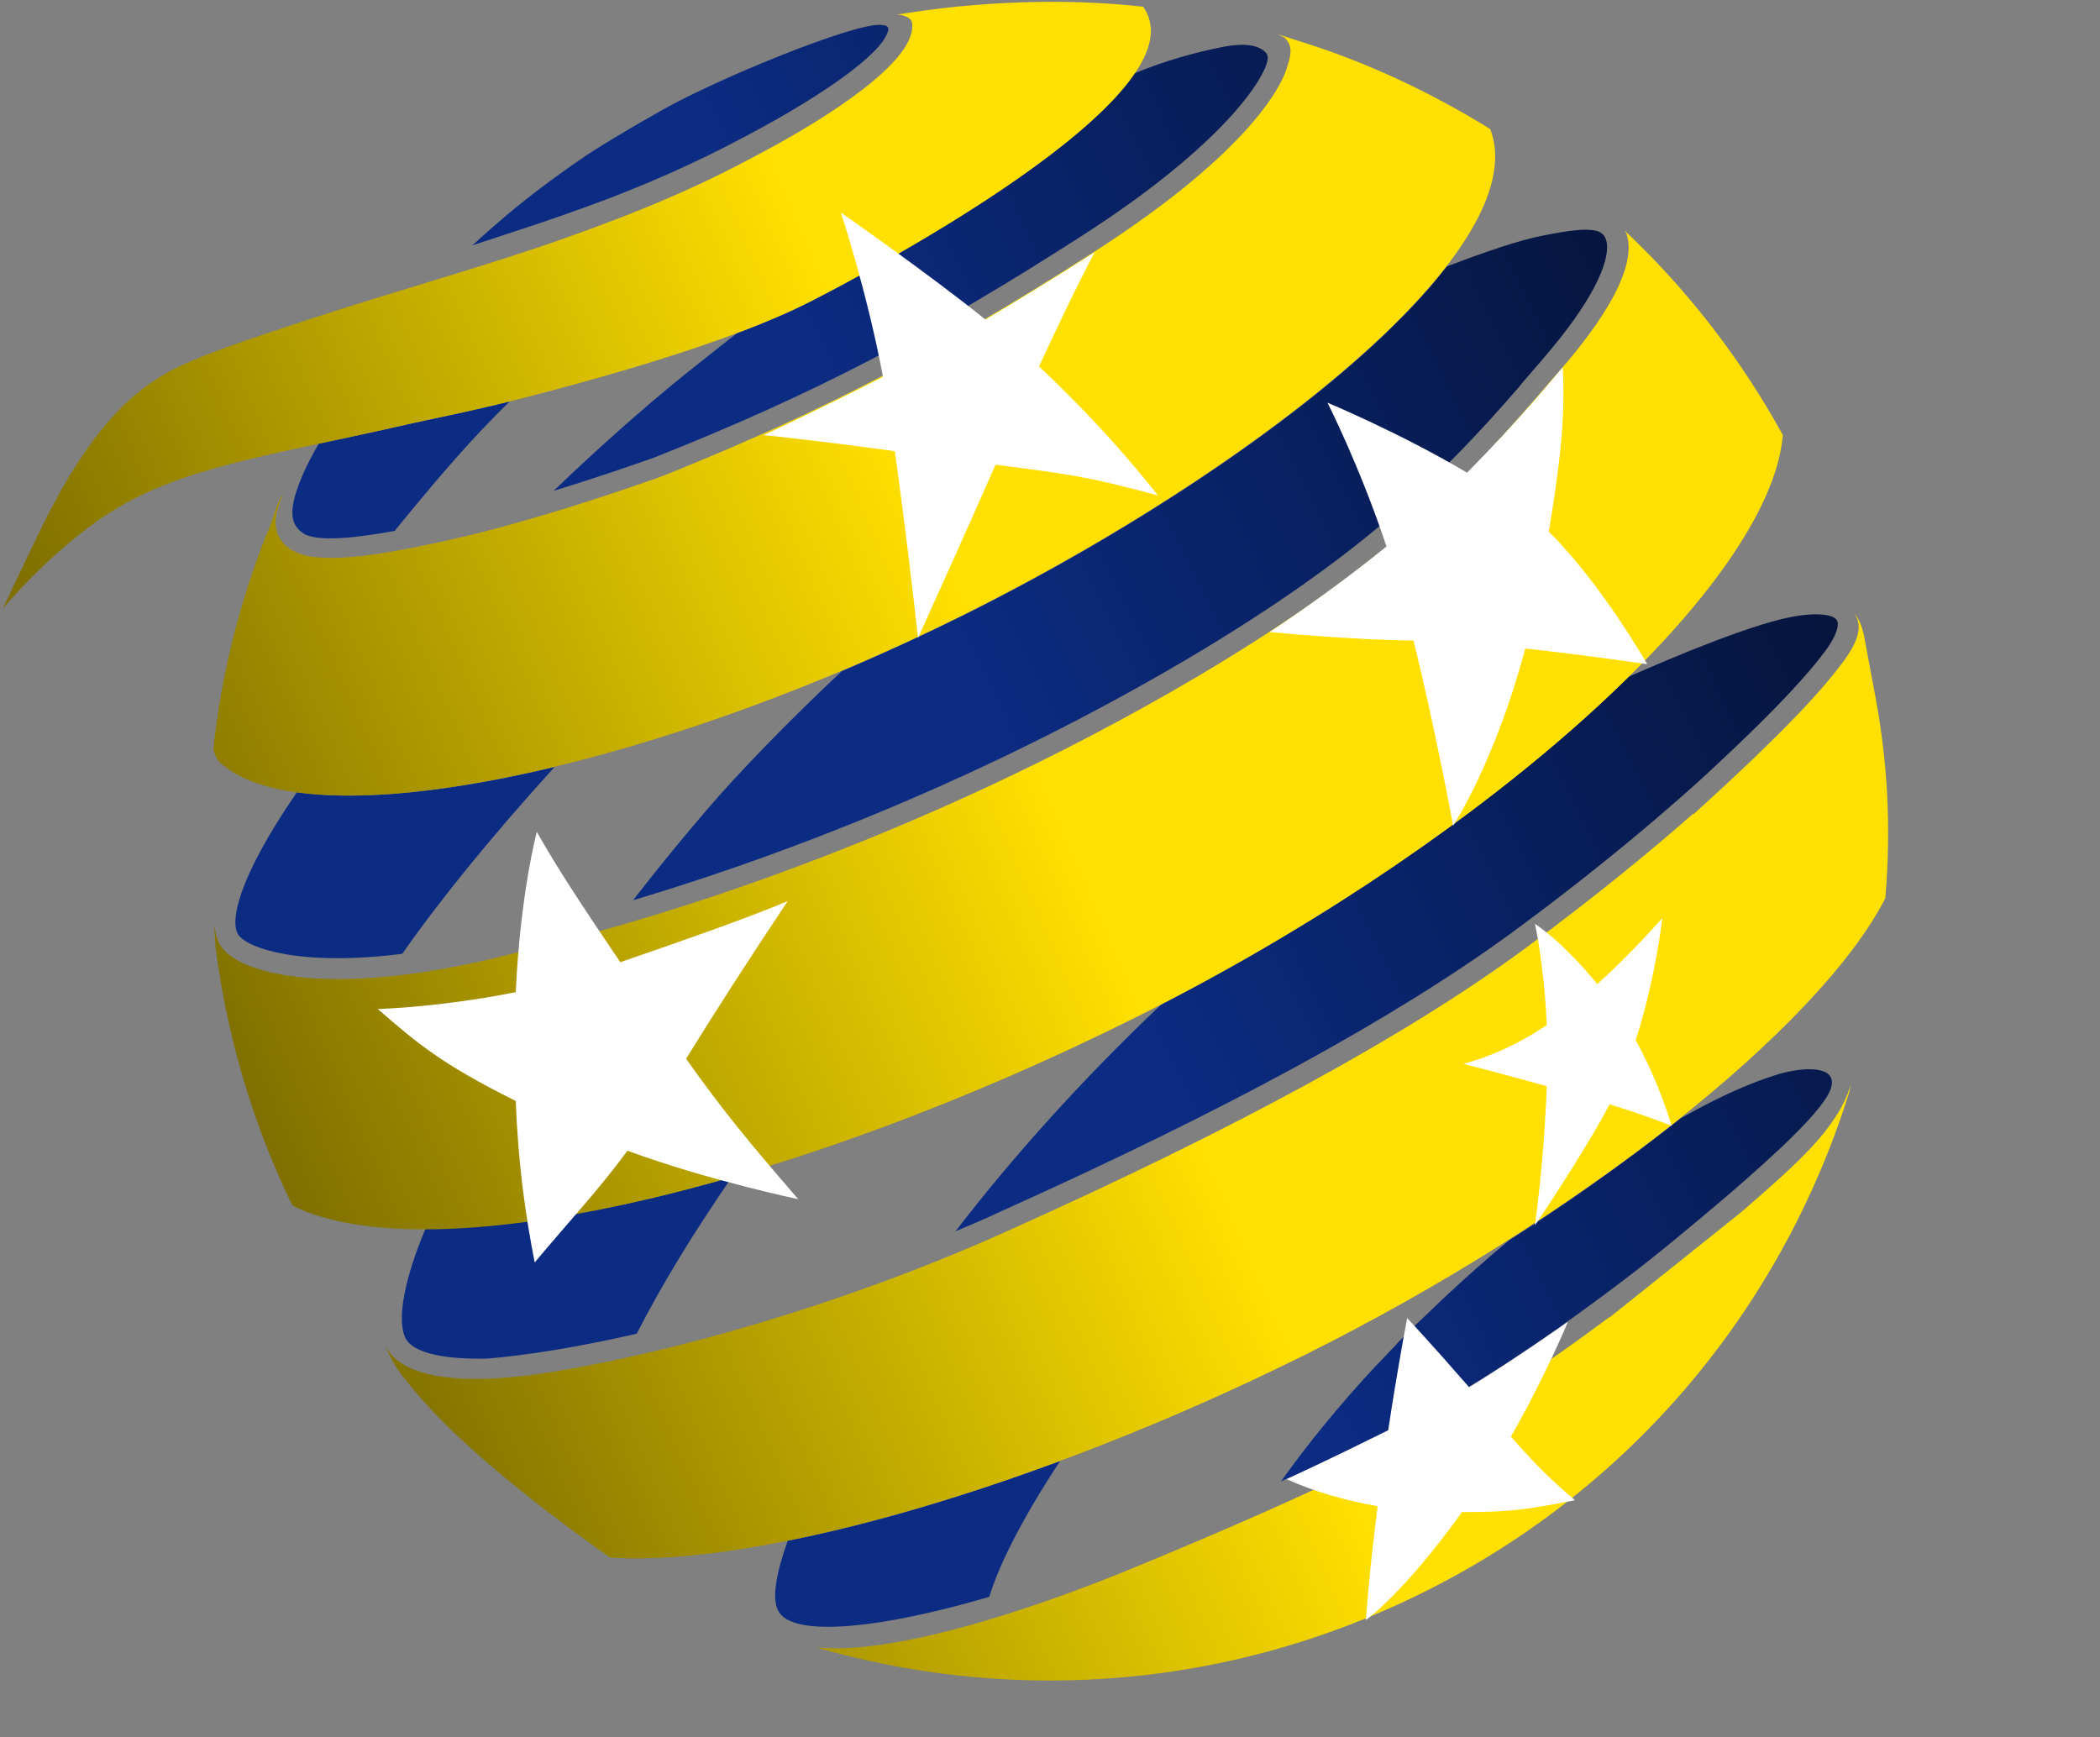 <?xml version="1.0" encoding="utf-8"?>
<!-- Generator: Adobe Illustrator 26.0.2, SVG Export Plug-In . SVG Version: 6.00 Build 0)  -->
<svg version="1.1" id="Calque_1" xmlns="http://www.w3.org/2000/svg" xmlns:xlink="http://www.w3.org/1999/xlink" x="0px" y="0px"
	 width="498px" height="412px" viewBox="0 0 498 412" style="enable-background:new 0 0 498 412;" xml:space="preserve">
<rect x="0" y="0" width="498" height="412" fill="#808080" stroke="none"/>
<style type="text/css">
	.st0{fill:url(#SVGID_1_);}
	.st1{fill:url(#SVGID_00000158715867635034632040000008672422118515114656_);}
	.st2{fill:url(#SVGID_00000074406730607676890920000014166770384073996220_);}
	.st3{fill:url(#SVGID_00000039853771134965034590000007723299870584922033_);}
	.st4{fill:url(#SVGID_00000067207504578865454740000013644017876935222170_);}
	.st5{fill:url(#SVGID_00000147200630914413298800000017623190564545502650_);}
	.st6{fill:url(#SVGID_00000031180242772985369370000002874295312730246586_);}
	.st7{fill:url(#SVGID_00000109711273504503253250000005428611391793526944_);}
	.st8{fill:url(#SVGID_00000035527737236669351250000014071610436092744858_);}
	.st9{fill:url(#SVGID_00000165214557341178365370000004383867374699236499_);}
	.st10{fill:url(#SVGID_00000123426208893947669190000009503632495062039479_);}
	.st11{fill:url(#SVGID_00000112618977545613741160000016756081427820807080_);}
	.st12{fill:url(#SVGID_00000113317966264190208640000015510649364094335616_);}
	.st13{fill:url(#SVGID_00000114772921578003929200000000500973465372413098_);}
	.st14{fill:#FFFFFF;}
</style>
<g>
	
		<linearGradient id="SVGID_1_" gradientUnits="userSpaceOnUse" x1="182.602" y1="230.332" x2="363.68" y2="142.015" gradientTransform="matrix(1 0 0 1 0 -152)">
		<stop  offset="0" style="stop-color:#0C2C84"/>
		<stop  offset="1" style="stop-color:#05143B"/>
	</linearGradient>
	<path class="st0" d="M174.8,79c-4,3.1-8.1,6.4-12.4,9.8c-10.6,8.6-21,17.9-31.1,27.6c10.5-3.2,19.3-6.3,23.6-7.8
		c37.4-14.8,65.2-29.2,101.7-52.7c30.7-19.7,42-35,43.8-40.9c0.5-1.5,0.1-2.2-0.3-2.6c-1.5-1.6-4.7-2.3-10-1.3
		c-7,1.4-13.5,3.2-21.1,6.3C253,41,191.7,71.8,191,72.1C186.2,74.5,180.7,76.8,174.8,79z"/>
	
		<linearGradient id="SVGID_00000067204834403970382450000004279911635129825155_" gradientUnits="userSpaceOnUse" x1="160.781" y1="184.224" x2="343.851" y2="94.935" gradientTransform="matrix(1 0 0 1 0 -152)">
		<stop  offset="0" style="stop-color:#0C2C84"/>
		<stop  offset="1" style="stop-color:#05143B"/>
	</linearGradient>
	<path style="fill:url(#SVGID_00000067204834403970382450000004279911635129825155_);" d="M176.1,32.7
		c22.6-11.9,31.4-19.9,33.5-23.3c2.1-3.3,0.6-3.4-0.7-3.5c-6.3-0.5-38.4,12.6-51.7,20.1c-8.2,4.6-15.5,9-19.7,11.9
		c-9.4,6.5-15.9,11.7-22.5,17.6c-0.3,0.2-0.5,0.5-0.8,0.7c-0.7,0.7-1.4,1.3-2.2,2c13-4.3,17.6-5.7,28-9.5
		C152.6,44.1,164.6,38.8,176.1,32.7z"/>
	
		<linearGradient id="SVGID_00000000203473624297812650000005517228298743199385_" gradientUnits="userSpaceOnUse" x1="220.276" y1="307.574" x2="401.353" y2="219.257" gradientTransform="matrix(1 0 0 1 0 -152)">
		<stop  offset="0" style="stop-color:#0C2C84"/>
		<stop  offset="1" style="stop-color:#05143B"/>
	</linearGradient>
	<path style="fill:url(#SVGID_00000000203473624297812650000005517228298743199385_);" d="M199.6,159.2
		c-4.7,4.4-15.4,14.6-25.8,25.9c-8,8.7-17.3,20.2-23.7,28.4c27.3-8.1,77.8-25.6,131.1-57c42.3-25,61.1-44.1,79-64.7
		c0.4-0.6,4.2-4.9,5.2-6.1l2.2-2.6C379,69.5,382,60.8,380.9,57c-0.8-2.8-3.6-3.6-17-0.7c-6.2,1.4-16.1,5.1-20.8,6.9
		c-21.2,27.5-68.7,59.9-114.8,82.8C218.8,150.7,209.2,155.1,199.6,159.2z"/>
	
		<linearGradient id="SVGID_00000130626726945532698930000007950546221827889826_" gradientUnits="userSpaceOnUse" x1="179.383" y1="221.319" x2="363.507" y2="131.515" gradientTransform="matrix(1 0 0 1 0 -152)">
		<stop  offset="0" style="stop-color:#0C2C84"/>
		<stop  offset="1" style="stop-color:#05143B"/>
	</linearGradient>
	<path style="fill:url(#SVGID_00000130626726945532698930000007950546221827889826_);" d="M72.1,126.6c3.4,2,12.9,0.9,21.5-0.7
		c8.2-10.1,16.2-19.5,23-26.4c1.4-1.5,2.9-2.9,4.3-4.3c-11.9,2.9-19.5,4.3-27.2,6.1c-6.3,1.4-12.3,2.7-18.1,3.9
		c-3.1,5.3-5.6,10.8-6.2,15.1C69,124,70.5,125.6,72.1,126.6z"/>
	
		<linearGradient id="SVGID_00000100353620296522131540000005529670761676463538_" gradientUnits="userSpaceOnUse" x1="264.938" y1="399.147" x2="446.015" y2="310.83" gradientTransform="matrix(1 0 0 1 0 -152)">
		<stop  offset="0" style="stop-color:#0C2C84"/>
		<stop  offset="1" style="stop-color:#05143B"/>
	</linearGradient>
	<path style="fill:url(#SVGID_00000100353620296522131540000005529670761676463538_);" d="M226.6,292c3.4-1.4,6.9-2.9,10.3-4.5
		c54.3-24.4,94-46.1,121.6-66.3c28.8-21.1,47.5-38.8,47.7-39l0,0c16.7-15.5,23.1-23.1,26.5-27.6c3-4,3.5-6.5,2.9-7.5
		c-0.6-1-3.2-1.9-8.9-1.1c-10,1.3-31.2,10.4-40.5,14.5c-27.1,26.7-66.8,55-110.8,77.7C256.2,256.4,239.9,274.7,226.6,292z"/>
	
		<linearGradient id="SVGID_00000048478353608866882040000016364352039451944070_" gradientUnits="userSpaceOnUse" x1="303.774" y1="478.769" x2="484.851" y2="390.452" gradientTransform="matrix(1 0 0 1 0 -152)">
		<stop  offset="0" style="stop-color:#0C2C84"/>
		<stop  offset="1" style="stop-color:#05143B"/>
	</linearGradient>
	<path style="fill:url(#SVGID_00000048478353608866882040000016364352039451944070_);" d="M184.5,381.9c3.2,6.8,25.4,4.1,50.1-3.2
		c2.5-8.1,8.1-19,16.8-32.2c-23.2,8.6-45.3,15.1-64.6,18.9C184.1,373,183,378.9,184.5,381.9z"/>
	
		<linearGradient id="SVGID_00000129895449056741626460000009084980032516041860_" gradientUnits="userSpaceOnUse" x1="305.671" y1="482.542" x2="487.61" y2="393.805" gradientTransform="matrix(1 0 0 1 0 -152)">
		<stop  offset="0" style="stop-color:#0C2C84"/>
		<stop  offset="1" style="stop-color:#05143B"/>
	</linearGradient>
	<path style="fill:url(#SVGID_00000129895449056741626460000009084980032516041860_);" d="M421.9,254.7c-2.2,0.7-4.6,1.5-6.8,2.4
		c-5,2-10.5,4.7-16.5,8.1c-12.2,9.7-26,19.5-40.8,29c-5.3,4.4-10.6,9.1-15.9,14.1c-1.6,1.5-3.2,3.1-4.8,4.6
		c-0.5,0.4-0.9,0.9-1.4,1.3c-1.2,1.2-2.4,2.4-3.6,3.6c-0.4,0.4-0.8,0.8-1.2,1.3c-1.5,1.5-2.9,3.1-4.4,4.6c-0.1,0.1-0.1,0.1-0.2,0.2
		c-8.4,9-16.1,18.4-22.5,27.4c9.6-4.2,31.5-14.2,47.8-24.4c21.4-13.4,40.4-28.7,40.6-28.9l0,0c5-3.9,17.5-14.5,17.5-14.5
		c11.1-9.6,23.4-20.7,24.6-25.8C435.5,252.7,427.9,253,421.9,254.7z"/>
	
		<linearGradient id="SVGID_00000137090759535919181430000006624153189895695032_" gradientUnits="userSpaceOnUse" x1="260.604" y1="390.257" x2="441.681" y2="301.94" gradientTransform="matrix(1 0 0 1 0 -152)">
		<stop  offset="0" style="stop-color:#0C2C84"/>
		<stop  offset="1" style="stop-color:#05143B"/>
	</linearGradient>
	<path style="fill:url(#SVGID_00000137090759535919181430000006624153189895695032_);" d="M96,317c1.7,4.3,10.8,5.4,19.5,5.2
		c8.8-0.7,21.1-2.6,35.5-5.9c5.8-11.4,13.5-24,22.6-37.2c-27.7,8-52.8,12.3-72.7,12.3C97.8,298.7,93.6,311.1,96,317z"/>
	
		<linearGradient id="SVGID_00000166653650935884024330000013872819960202675883_" gradientUnits="userSpaceOnUse" x1="214.155" y1="295.022" x2="395.233" y2="206.704" gradientTransform="matrix(1 0 0 1 0 -152)">
		<stop  offset="0" style="stop-color:#0C2C84"/>
		<stop  offset="1" style="stop-color:#05143B"/>
	</linearGradient>
	<path style="fill:url(#SVGID_00000166653650935884024330000013872819960202675883_);" d="M131.5,181.9c-24.5,5.9-46,8.1-61.1,6
		C55.9,209,54.5,219,56.6,221.8c2.5,3.3,15.1,7.4,38.8,4.4C104.2,213.6,116.1,198.9,131.5,181.9z"/>
	
		<linearGradient id="SVGID_00000031886390236158525110000007714402549013205380_" gradientUnits="userSpaceOnUse" x1="60.916" y1="416.513" x2="246.948" y2="335.581" gradientTransform="matrix(1 0 0 1 0 -152)">
		<stop  offset="0" style="stop-color:#7F7000"/>
		<stop  offset="1" style="stop-color:#FFE000"/>
	</linearGradient>
	<path style="fill:url(#SVGID_00000031886390236158525110000007714402549013205380_);" d="M269.1,241.4
		c77.7-38.7,143.4-95.6,152.7-132.4c0.5-2,0.8-3.9,1-5.8c-10.1-18.4-22.8-34.6-37.4-48.4c0,0,0,0,0,0.1c0.1,0.2,0.2,0.3,0.3,0.5
		c3.2,9.4-9.1,25-17.4,34.3c-19.7,23-38.1,43.4-84.6,70.9c-67.5,39.8-130.9,57.6-148.6,62.1c0,0-12.7,3.2-14.5,3.7c0,0,0,0,0,0
		c-41,10.4-63.1,4.9-68-1.7c-1-1.4-1.5-3.1-1.7-5c-0.1-0.1-0.1-0.1-0.1-0.1l0.3,4.8c2.5,19.8,8,39.6,16.9,58.7
		c0.4,0.9,0.9,1.9,1.4,2.8c1.5,0.8,3.2,1.5,5,2.1C109.7,300,189.8,280.9,269.1,241.4z"/>
	
		<linearGradient id="SVGID_00000095311492261634843830000013627099865087335817_" gradientUnits="userSpaceOnUse" x1="0.445" y1="277.517" x2="186.478" y2="196.585" gradientTransform="matrix(1 0 0 1 0 -152)">
		<stop  offset="0" style="stop-color:#7F7000"/>
		<stop  offset="1" style="stop-color:#FFE000"/>
	</linearGradient>
	<path style="fill:url(#SVGID_00000095311492261634843830000013627099865087335817_);" d="M129.4,93c17.1-4.5,44.3-12.3,61.6-20.9
		c0.9-0.4,85.6-42.9,81.8-66.3c-0.2-1.3-0.7-2.8-1.7-4.2c-18.4-2.1-39.6-1.3-58.5,1.9c0.2,0,0.5,0,0.7,0c0.4,0,2.2,0.4,2.8,1.4
		c0.4,0.7,0.2,1.8,0.2,2.1c-1.3,9.8-25,23.6-36.4,29.6C166.1,44,153.5,49.6,132.5,57c-17.4,6.1-38.9,12.1-58.8,18.6
		C59.5,80.3,49.9,83.4,42.3,87C30.5,92.7,21,103,10.8,123.2c-2.1,4.2-7.7,15.9-10.1,21.1c3.5-4.1,15.3-17.3,29-24.9
		c16.3-9.1,38.2-12.2,64-18.1C103.1,99.1,112.3,97.6,129.4,93z"/>
	
		<linearGradient id="SVGID_00000088093930596901347850000016514122733292772017_" gradientUnits="userSpaceOnUse" x1="25.103" y1="334.196" x2="211.135" y2="253.264" gradientTransform="matrix(1 0 0 1 0 -152)">
		<stop  offset="0" style="stop-color:#7F7000"/>
		<stop  offset="1" style="stop-color:#FFE000"/>
	</linearGradient>
	<path style="fill:url(#SVGID_00000088093930596901347850000016514122733292772017_);" d="M60.8,185.7
		c29.3,10.3,101.3-6.8,167.5-39.8c60-29.8,122.5-75.9,126.1-106.1c0.4-3.5,0.1-6.2-1-9.2c-14.6-9-29.8-16.1-46.1-21.1
		c0,0-3.5-1.2-4.3-1.3c0,0,0,0,0,0c0.9,0.3,1.6,0.6,2,1.1c1.7,2,1,4.2,0.1,7c-0.9,3-7.4,18.9-45.9,43.6
		c-35.9,23-63.7,37.5-100.1,52.2c-1.6,0.6-3.4,1.4-5.1,1.9c-9.1,3.2-28.4,9.7-46.3,13.8c-23.8,5.4-34.9,5.9-39.7,1.8
		c-1.3-1.1-3-3.2-2.6-6.8c0.2-1.4,0.7-3.3,1.8-5.9c-0.5,0.8-0.9,1.7-1.2,2.3c-0.9,2.2-2.4,7.2-2.6,7c-6.6,16.6-10.8,33.3-12.8,51.2
		c-0.1,0.6,0.9,2.8,1.5,3.4C54.5,182.9,57.3,184.5,60.8,185.7z"/>
	
		<linearGradient id="SVGID_00000051383600627432747410000003178030362113508235_" gradientUnits="userSpaceOnUse" x1="132.26" y1="580.51" x2="318.292" y2="499.578" gradientTransform="matrix(1 0 0 1 0 -152)">
		<stop  offset="0" style="stop-color:#7F7000"/>
		<stop  offset="1" style="stop-color:#FFE000"/>
	</linearGradient>
	<path style="fill:url(#SVGID_00000051383600627432747410000003178030362113508235_);" d="M413,287.4c0,0-31.2,25-31.4,25.1l0-0.1
		c-7.4,5.5-17,12.5-27.3,18.7c-27.4,16.5-64.1,31.9-86.4,41.1c-17.7,7.3-54.3,20.6-74.4,18.5c44.4,12.8,93.5,10.4,138.7-10.5
		c53.3-24.6,90.2-69.4,106.4-121.4c0.2-1.1,0.4-1.9,0.5-2.6c-0.1,0.4-0.1,0.7-0.2,1.1C435.7,267.6,426.6,275.6,413,287.4z"/>
	
		<linearGradient id="SVGID_00000020384502128224493070000005983534606790779794_" gradientUnits="userSpaceOnUse" x1="99.491" y1="505.2" x2="285.686" y2="424.197" gradientTransform="matrix(1 0 0 1 0 -152)">
		<stop  offset="0" style="stop-color:#7F7000"/>
		<stop  offset="1" style="stop-color:#FFE000"/>
	</linearGradient>
	<path style="fill:url(#SVGID_00000020384502128224493070000005983534606790779794_);" d="M444.3,162.9c0,0-1.7-9.2-2-10.7
		c-0.6-4.1-1.9-6.2-3.1-7.3c0.3,0.3,0.5,0.5,0.7,0.8c1.3,2.2,1.8,5.3-3.3,11.9c-4,5.3-12,14.7-35,35.5l-0.1-0.1
		c-8.2,7.2-22.2,19-40.2,32.2c-27.8,20.4-67.9,42.3-122.5,66.8c-39.3,17.7-82.2,29.6-110.7,33.8l0,0c-5.1,0.8-10.9,1.1-10.9,1.1
		c-9.6,0.5-22.4-0.4-25.8-7.8c0.8,2.2,2.3,5,4.1,7.3c2.9,3.5,12.1,16.8,49.2,43c35.2,2.3,101.4-16.6,164.6-48
		c65.1-32.4,122.2-77.8,137.8-108.4C448.5,195.9,447.7,180.2,444.3,162.9z"/>
	<path class="st14" d="M387.9,246.7c4.8-15,6.3-29,6.3-29s-6.7,7.8-15.4,15.7c-8.4-10.3-14.8-14.3-14.8-14.3s2.2,9.7,2.8,24
		c-10.2,7-19.8,9.2-19.8,9.2s8.7,2.2,19.8,5.3c-0.6,17.6-2.8,33-2.8,33s11.5-16.9,17.7-28.7c9.4,2.9,14.7,5.1,14.7,5.1
		S393.6,257,387.9,246.7z"/>
	<path class="st14" d="M246.4,86.9c8.2-17.8,13.2-27.1,13.2-27.1s-8.8,5.8-25.9,16c-13.1-10.6-34.3-25.4-34.3-25.4s6.2,18.7,10,39
		c-13.9,7.1-28.3,13.8-28.3,13.8s9.8,0.9,31.1,3.8c3.1,22.1,5.5,44.3,5.5,44.3s9.9-21.8,18.4-41.1c17.5,2.3,21.5,2.7,38.5,7.3
		C274.5,117.4,263.5,102.9,246.4,86.9z"/>
	<path class="st14" d="M335.2,151.9c5.3,21.5,9.4,43.9,9.4,43.9s9.9-14.9,17.1-42c14.5,1.6,28.9,3.7,28.9,3.7s-10.5-18.6-23.1-31.2
		c-0.1-0.1-0.1-0.1-0.2-0.2c2.7-16.7,3.9-26.5,3.3-39c-2.9,3.4-10.4,12.6-22.7,25c-15.8-9.4-33.1-16.6-33.1-16.6s7.6,14.9,14,34.1
		c-13.9,11.3-27.7,20.3-27.7,20.3S320.8,151.8,335.2,151.9z"/>
	<path class="st14" d="M358.3,340.7c8.3-14.5,13.5-27.2,13.5-27.2s-12.3,8.7-23.4,15.5c-9.4-10.8-14.7-16.4-14.7-16.4
		s-2.2,11.4-4.5,26.6c-14.7,7.3-24.1,11.6-24.1,11.6c6.6,3,14.5,5.2,21.6,6.4c-1,7.8-1.9,15.5-2.8,27c0,0,8.8-6.1,22.8-25.6
		c11.8,0.1,16.7-0.9,26.8-2.8C367.2,350.5,363.2,346.3,358.3,340.7z"/>
	<path class="st14" d="M186.8,213.7c-9.7,4.1-24.1,9.1-39.7,14.5c-9.8-14.5-14.6-21.8-19.8-30.9c0,0-3.9,14.5-5,38
		c-11.9,2.4-24.4,3.7-32.7,4c9.3,8.1,15.2,13.1,32.7,21.8c0.6,15.1,2.3,27.1,4.5,38.3c8.1-9.7,15.1-17.1,22-26.5
		c19,7,40.5,11.5,40.5,11.5c-12.1-14-18-21.2-26.6-33.3C169.3,240.4,177.2,228.1,186.8,213.7z"/>
</g>
</svg>
